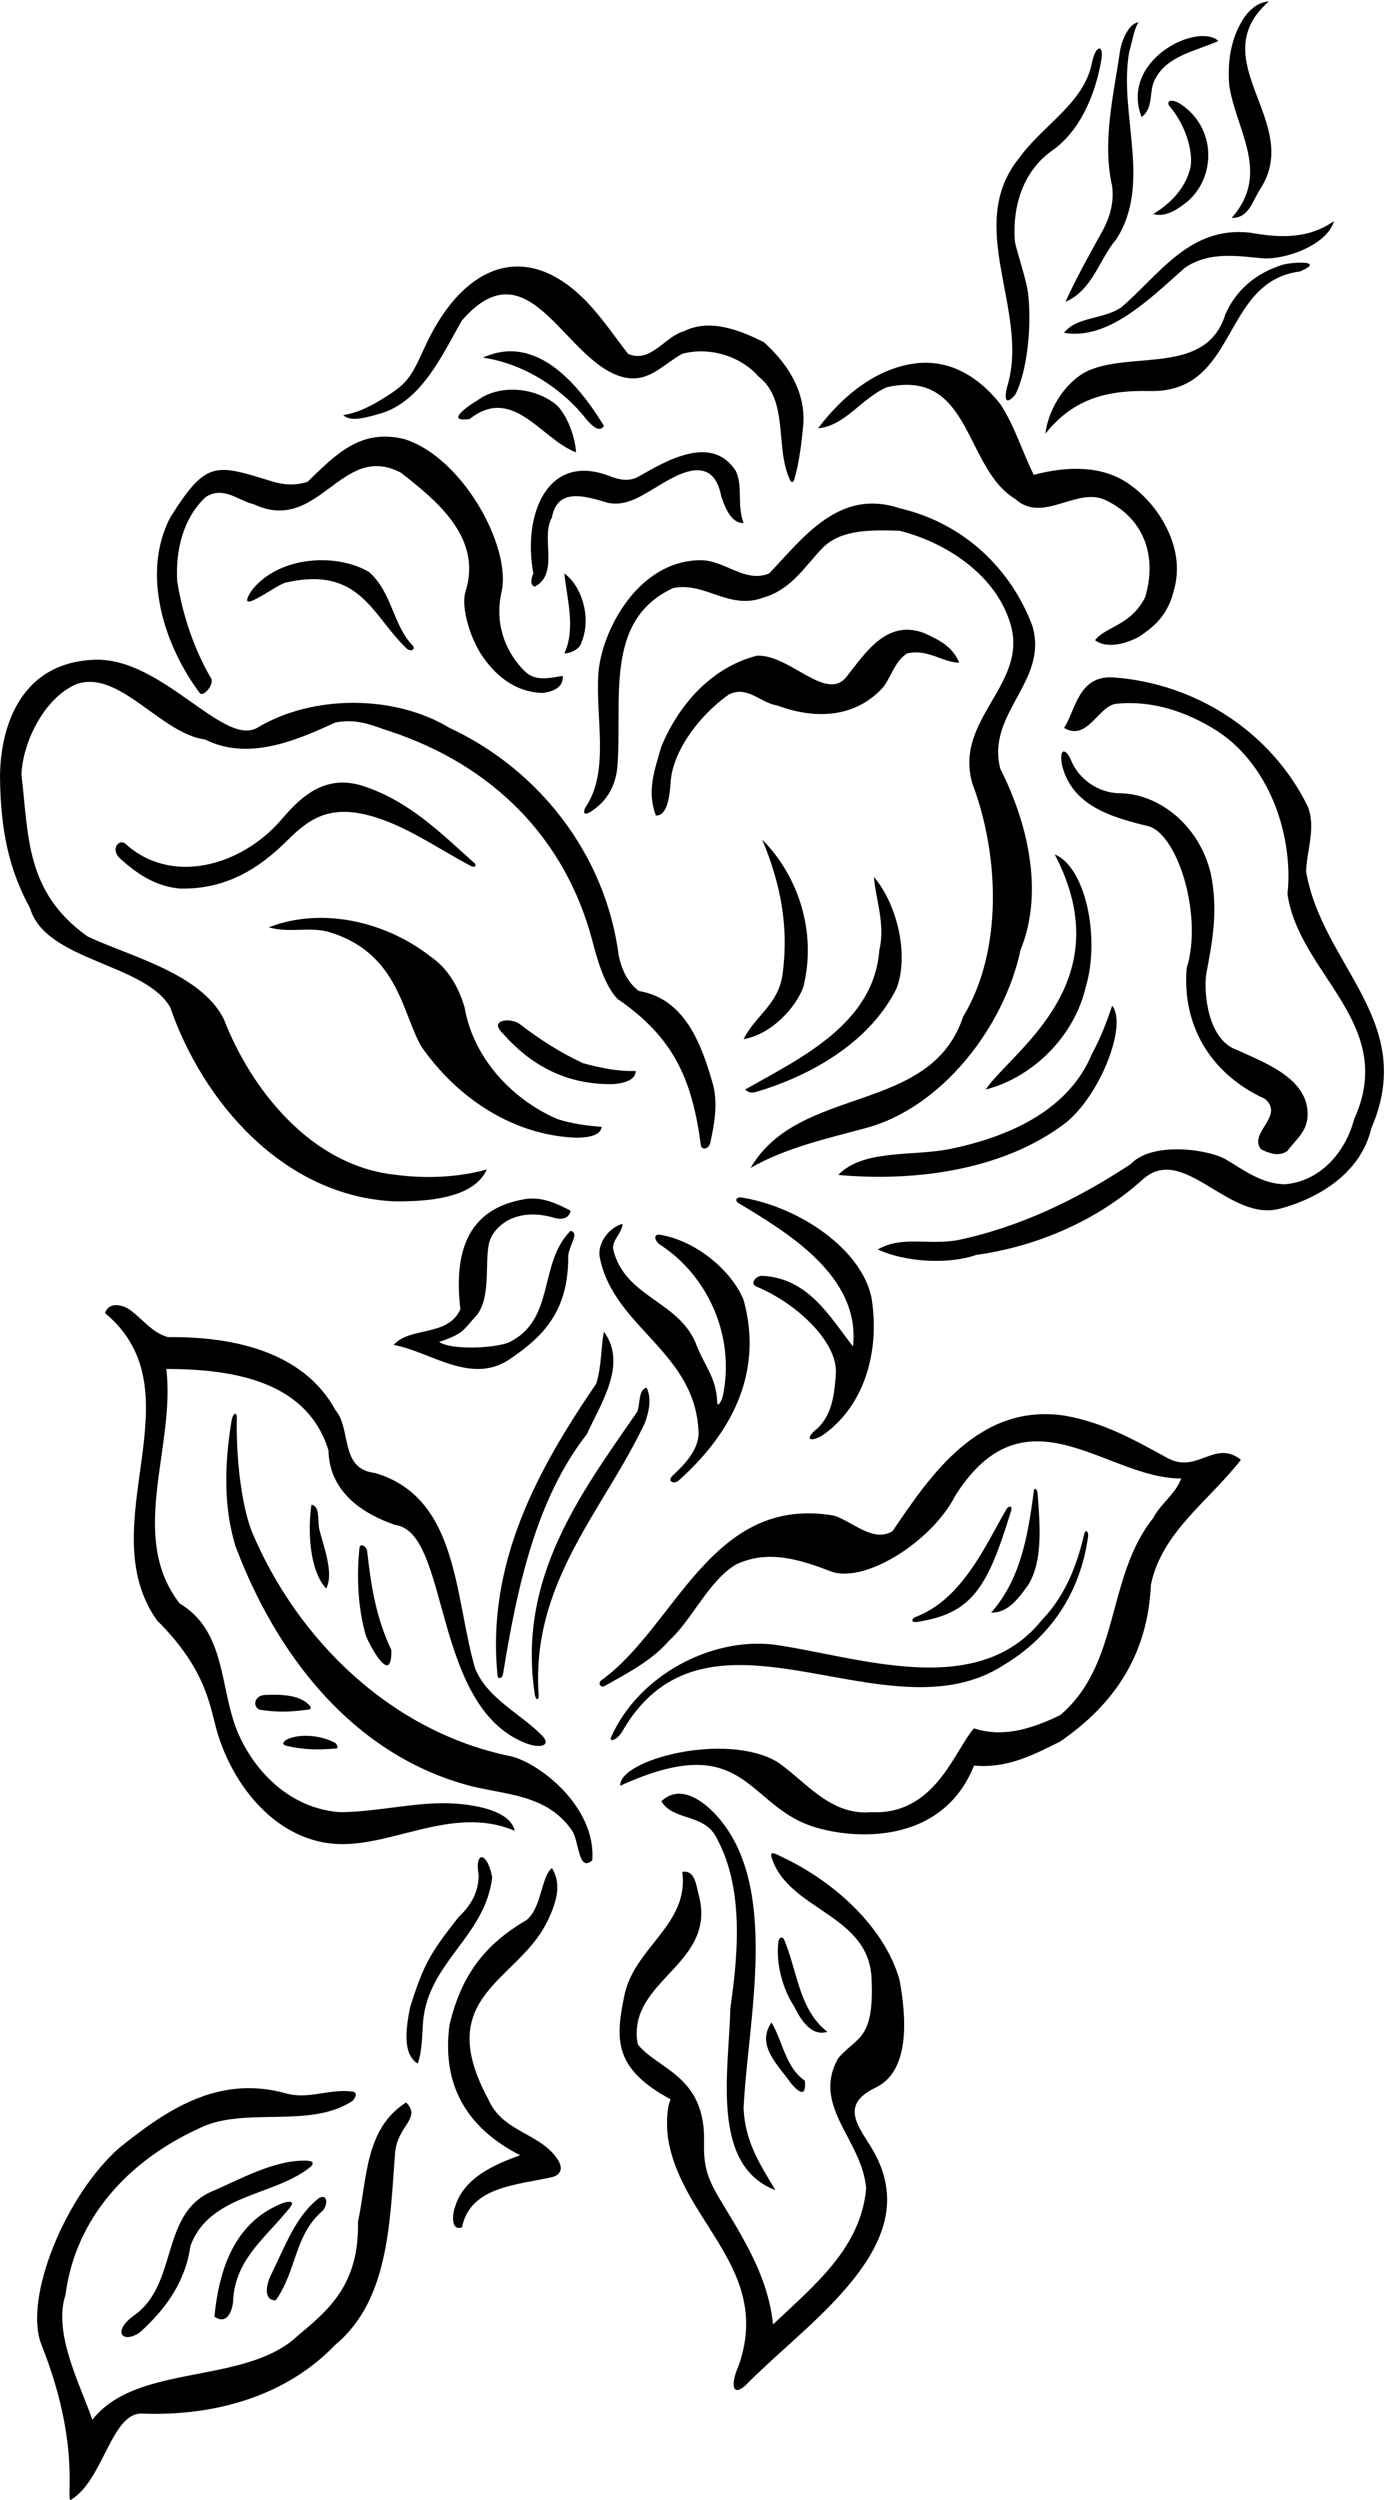 <?xml version="1.0" encoding="UTF-8"?>
<svg xmlns="http://www.w3.org/2000/svg" xmlns:xlink="http://www.w3.org/1999/xlink" width="368pt" height="664pt" viewBox="0 0 368 664" version="1.1">
<g id="surface1">
<path style=" stroke:none;fill-rule:nonzero;fill:rgb(0%,0%,0%);fill-opacity:1;" d="M 327.242 57.891 C 331.984 57.891 332.609 53.539 335.074 49.848 C 346.004 32.324 319.406 16.039 337.137 0.371 C 334.664 0.578 332.805 1.902 331.16 3.879 C 327.449 8.824 326.004 15.422 326.621 22.637 C 328.273 34.387 337.84 45.98 327.242 57.891 "/>
<path style=" stroke:none;fill-rule:nonzero;fill:rgb(0%,0%,0%);fill-opacity:1;" d="M 267.871 101.801 C 267.219 103.816 266.223 108.809 269.727 104.891 C 272.953 98.719 274.16 86.68 273.18 78.086 C 272.723 74.055 269.746 65.641 269.633 63.859 C 269.023 54.367 271.984 45.336 279.621 39.953 C 286.844 34.855 290.953 25.48 292.617 16.031 C 293.375 11.723 291.164 11.711 290.137 16.66 C 288.074 27.379 277.148 33.152 270.758 42.016 C 256.324 59.949 273.23 82.008 267.871 101.801 "/>
<path style=" stroke:none;fill-rule:nonzero;fill:rgb(0%,0%,0%);fill-opacity:1;" d="M 283.125 80.152 C 290.34 77.062 292.195 68.609 296.527 63.66 C 306.215 48.816 297.145 30.266 300.031 13.773 C 300.855 11.094 301.266 7.797 302.504 5.938 C 300.031 6.145 298.023 10.527 297.555 13.773 C 295.906 25.316 292.816 37.48 295.496 49.438 C 296.113 53.973 294.672 58.094 293.02 61.188 C 291.242 64.391 285.395 74.793 283.125 80.152 "/>
<path style=" stroke:none;fill-rule:nonzero;fill:rgb(0%,0%,0%);fill-opacity:1;" d="M 303.328 31.09 C 306.629 28.613 305.184 24.285 306.832 21.195 C 309.926 14.805 317.758 13.566 323.738 10.887 C 318.258 5.828 297.453 15.918 303.328 31.09 "/>
<path style=" stroke:none;fill-rule:nonzero;fill:rgb(0%,0%,0%);fill-opacity:1;" d="M 306.422 56.859 C 309.926 57.891 313.43 55.211 315.699 53.355 C 322.867 47.086 323.492 34.023 313.48 27.496 C 310.91 26.027 309.844 26.996 310.75 28.203 C 314.668 32.738 317.109 39.688 316.316 44.488 C 314.883 50.344 310.75 54.18 306.422 56.859 "/>
<path style=" stroke:none;fill-rule:nonzero;fill:rgb(0%,0%,0%);fill-opacity:1;" d="M 297.969 81.598 C 293.227 84.895 286.012 84.07 282.715 88.398 C 294.441 90.449 305.422 79.445 314.871 71.082 C 321.344 66.734 328.684 67.988 335.488 68.609 C 341.52 69.039 352.598 65.105 354.453 58.715 C 347.527 63.613 339.68 63.152 332.188 61.805 C 316.109 59.949 308.07 72.938 297.969 81.598 "/>
<path style=" stroke:none;fill-rule:nonzero;fill:rgb(0%,0%,0%);fill-opacity:1;" d="M 341.055 70.258 C 334.047 72.32 328.48 76.855 325.594 83.453 C 320.645 99.531 301.473 93.348 289.516 98.297 C 283.59 100.812 278.59 108.191 277.766 115.199 C 285.527 105.367 295.082 103.652 305.391 103.859 C 329.098 104.48 324.355 74.793 345.383 72.113 C 352.188 69.227 344.039 69.523 341.055 70.258 "/>
<path style=" stroke:none;fill-rule:nonzero;fill:rgb(0%,0%,0%);fill-opacity:1;" d="M 101.094 109.84 C 112.227 106.539 117.812 93.613 122.742 85.102 C 141.09 64.074 150.363 97.469 166.445 100.355 C 172.629 101.387 176.133 96.852 181.289 93.965 C 188.297 92.109 196.543 94.379 201.488 99.945 C 209.734 106.336 205.82 118.91 209.941 127.566 C 210.16 128.035 210.645 128.324 210.973 127.566 C 212.414 122.828 212.969 117.574 213.445 112.727 C 214.066 103.652 208.91 96.234 202.934 90.871 C 196.746 87.781 188.711 84.48 181.699 87.988 C 176.547 89.43 172.836 96.645 166.855 93.965 C 163.98 90.258 161.047 85.988 157.715 82.148 C 140.988 62.883 123.195 69.297 112.703 92.535 C 108.996 100.746 107.98 102.098 101.066 106.285 C 97.957 108.168 94.746 109.715 91.199 110.25 C 93.262 112.312 98.004 110.664 101.094 109.84 "/>
<path style=" stroke:none;fill-rule:nonzero;fill:rgb(0%,0%,0%);fill-opacity:1;" d="M 154.898 110.25 C 156.395 112.148 159.023 115.406 160.465 113.137 C 154.074 102.625 142.738 88.398 128.309 94.996 C 138.613 96.438 148.508 102.625 154.898 110.25 "/>
<path style=" stroke:none;fill-rule:nonzero;fill:rgb(0%,0%,0%);fill-opacity:1;" d="M 269.727 132.516 C 277.133 139.215 286.043 129.176 293.758 132.836 C 303.434 137.43 307.668 147.004 304.297 158.57 C 300.504 166.199 293.848 166.324 290.961 170.035 C 292.891 171.629 297.055 172.016 302.504 169.211 C 307.863 165.707 310.602 162.434 312.047 156.246 C 314.914 145.57 308.07 134.164 300.031 128.598 C 292.816 123.445 283.125 123.855 274.672 126.125 C 271.789 120.352 269.543 113.02 265.809 107.363 C 260.656 100.77 253.234 95.613 243.957 96.438 C 232.828 97.52 223.547 105.512 217.363 113.758 C 224.578 113.137 228.906 105.715 235.711 102.828 C 258.184 97.883 256.121 124.27 269.727 132.516 "/>
<path style=" stroke:none;fill-rule:nonzero;fill:rgb(0%,0%,0%);fill-opacity:1;" d="M 124.801 111.281 C 136.348 102.211 143.77 116.641 153.047 120.145 C 152.906 116.797 151.16 110.984 148.098 107.777 C 142.738 103.035 133.047 101.801 126.863 106.336 C 125.297 107.207 117.586 112.312 124.801 111.281 "/>
<path style=" stroke:none;fill-rule:nonzero;fill:rgb(0%,0%,0%);fill-opacity:1;" d="M 55.949 179.93 C 51.617 172.508 48.527 163.438 47.082 154.367 C 46.633 146.441 48.488 137.777 54.672 132.008 C 59.422 129.004 63.164 132.93 67.492 133.961 C 84.809 141.996 90.582 117.262 106.453 125.508 C 115.73 132.723 128.102 142.617 123.77 156.84 C 122.391 160.777 124.617 168.625 127.688 173.539 C 131.398 179.312 136.758 183.848 144.18 184.055 C 146.609 183.738 149.746 182.816 149.539 179.52 C 146.652 179.93 142.531 181.168 139.645 178.488 C 134.887 173.953 131.203 166.398 133.254 157.254 C 135.977 145.348 122.98 121.535 107.484 116.641 C 95.941 113.758 89.344 120.559 81.715 127.98 C 78.199 129.102 75.145 128.73 72.238 127.844 C 57.262 123.266 54.832 122.098 45.227 137.465 C 37.395 152.512 43.785 171.684 53.062 184.055 C 53.996 185.387 57.289 181.512 55.949 179.93 "/>
<path style=" stroke:none;fill-rule:nonzero;fill:rgb(0%,0%,0%);fill-opacity:1;" d="M 161.496 133.547 C 166.047 134.48 169.668 132.18 173.414 129.969 C 178.691 126.855 189.305 119.363 191.656 131.91 C 192.262 133.461 193.863 139.113 197.574 138.906 C 195.723 133.945 197.469 129.199 195.512 125.094 C 189.121 115.199 176.957 122.414 169.742 126.535 C 167.09 128.062 164.414 127.402 161.938 126.441 C 145.535 120.078 138.805 136.562 141.707 152.305 C 140.855 154.273 141.09 155.605 142.117 155.812 C 148.715 152.305 143.562 142.617 146.652 137.465 C 148.098 129.219 155.91 131.91 161.496 133.547 "/>
<path style=" stroke:none;fill-rule:nonzero;fill:rgb(0%,0%,0%);fill-opacity:1;" d="M 156.961 215.594 C 161.496 212.707 163.465 208.539 163.973 204.258 C 165.621 186.734 160.055 164.883 178.812 156.223 C 187.266 154.367 193.656 162.199 202.934 158.695 C 210.562 156.43 214.066 150.039 218.809 145.297 C 223.754 140.555 231.59 140.762 239.008 140.969 C 251.996 144.266 264.367 152.926 268.281 165.086 C 273.848 181.578 253.234 190.855 258.387 208.172 C 265.602 227.344 266.426 252.703 255.914 270.02 C 247.254 296.199 212.414 287.953 199.43 310.219 C 208.703 304.855 219.84 302.383 229.734 299.703 C 250.266 294.371 266.84 272.699 271.168 252.289 C 277.559 236.621 272.816 218.066 265.809 204.258 C 261.891 189.414 278.797 180.961 274.262 166.117 C 268.863 151.77 256.738 139.113 239.008 134.988 C 222.93 129.629 213.445 142.824 204.375 152.305 C 197.984 154.984 192.625 148.801 186.234 148.801 C 169.391 148.801 159.711 167.887 158.984 179.008 C 158.211 190.934 162.016 204.672 155.652 214.309 C 155.023 215.262 154.746 216.969 156.961 215.594 "/>
<path style=" stroke:none;fill-rule:nonzero;fill:rgb(0%,0%,0%);fill-opacity:1;" d="M 98.004 151.895 C 89.137 146.738 73.883 147.77 66.875 156.84 C 62.133 164.059 72.598 155.84 75.738 154.781 C 95.609 150.125 98.828 163.438 107.898 172.098 C 109.117 173.371 110.527 172.422 109.699 171.531 C 104.34 165.965 104.188 157.254 98.004 151.895 "/>
<path style=" stroke:none;fill-rule:nonzero;fill:rgb(0%,0%,0%);fill-opacity:1;" d="M 154.488 170.652 C 157.168 164.262 154.746 155.84 149.953 152.305 C 150.57 158.695 153.047 166.941 149.953 173.539 C 151.809 173.539 154.074 172.305 154.488 170.652 "/>
<path style=" stroke:none;fill-rule:nonzero;fill:rgb(0%,0%,0%);fill-opacity:1;" d="M 178.195 207.762 C 178.609 200.125 185.203 190.445 193.656 184.465 C 198.605 181.992 202.109 186.734 206.438 187.352 C 216.332 191.062 226.688 190.754 234.109 183.125 C 236.609 180.625 237.566 175.602 241.07 173.539 C 246.637 172.305 250.555 176.012 254.883 176.012 C 253.027 171.684 249.586 169.98 245.605 168.18 C 235.504 164.262 229.734 173.746 224.785 179.93 C 219.359 186.375 209.734 173.746 201.078 174.156 C 188.504 177.457 180.129 187.711 175.723 198.277 C 173.926 204.566 171.805 210.027 174.277 216.625 C 176.688 216.625 177.801 213.695 178.195 207.762 "/>
<path style=" stroke:none;fill-rule:nonzero;fill:rgb(0%,0%,0%);fill-opacity:1;" d="M 45.227 267.543 C 53.887 292.695 75.324 317.641 104.598 319.082 C 113.09 319.172 125.832 318.465 129.336 310.629 C 121.914 312.691 113.465 313.105 105.426 312.074 C 82.336 309.805 66.461 288.777 59.453 270.637 C 53.27 258.473 34.605 254.086 23.266 248.727 C 6.672 236.953 7.629 221.859 5.707 205.789 C 5.914 197.75 11.406 185.543 20.301 181.707 C 31.695 177.727 42.746 194.891 54.504 196.422 C 66.051 202.195 78.832 196.629 89.137 191.887 C 95.434 190.734 99.238 192.918 103.98 194.359 C 130.984 203.43 150.16 222.602 157.375 249.816 C 158.609 254.559 160.539 261.598 164.047 265.309 C 179.453 275.805 183.969 287.336 186.234 304.238 C 186.426 305.414 188.168 305.414 188.711 303.621 C 189.738 298.879 190.77 293.52 189.531 288.363 C 186.52 277.609 182.113 265.277 169.742 263.215 C 166.445 260.742 165.016 256.879 164.383 253.73 C 160.879 226.727 142.941 204.258 119.441 193.328 C 104.805 184.465 82.953 184.465 68.316 193.328 C 59.348 198.387 43.004 174.574 25.121 175.234 C 4.18 176.008 -0.219 195.191 0.016 207.371 C 0.258 219.883 2.051 230.402 8.016 241.281 C 12.141 255.297 38.426 255.793 45.227 267.543 "/>
<path style=" stroke:none;fill-rule:nonzero;fill:rgb(0%,0%,0%);fill-opacity:1;" d="M 347.031 231.469 C 347.238 225.695 349.715 219.719 347.445 214.152 C 337.961 194.773 318.172 181.578 295.906 179.93 C 286.398 179.281 285.805 188.797 282.715 193.328 C 288.898 197.039 291.824 187.516 296.527 186.938 C 306.422 185.91 315.699 189.207 323.738 194.359 C 338.168 204.051 343.652 223.266 342.086 237.445 C 345.176 258.887 371.359 271.871 359.812 297.23 C 357.547 305.887 350.949 313.723 341.465 314.547 C 335.281 314.547 330.289 310.625 325.344 307.738 C 320.215 305.121 305.941 303.289 300.441 309.188 C 286.496 318.395 271.168 325.887 254.473 329.391 C 246.488 330.797 239.629 328.152 233.238 331.863 C 240.246 335.16 251.789 335.984 259.418 333.305 C 275.91 331.039 291.883 323.898 303.609 313.289 C 314.523 303.414 326.621 325.059 340.438 320.938 C 350.949 318.051 361.668 311.246 364.348 299.703 C 376.719 271.254 351.363 256.617 347.031 231.469 "/>
<path style=" stroke:none;fill-rule:nonzero;fill:rgb(0%,0%,0%);fill-opacity:1;" d="M 321.676 231.879 C 318.66 219.391 308.094 210.781 297.441 210.688 C 291.805 210.637 286.598 206.922 284.57 201.906 C 283.504 199.273 281.461 198.074 282.094 202.812 C 284.57 213.945 295.082 217.035 305.391 219.512 C 313.109 222.125 319.613 243.426 315.285 257.238 C 314.047 273.316 322.5 285.688 336.105 291.871 C 341.465 296.406 331.57 300.941 335.074 305.27 C 337.137 306.301 339.816 307.332 342.086 305.684 C 344.145 302.797 347.336 300.668 347.445 296.199 C 347.652 286.512 336.312 282.387 328.684 278.883 C 320.852 276.203 319.82 263.66 320.5 258.719 C 322.148 250.062 323.738 241.773 321.676 231.879 "/>
<path style=" stroke:none;fill-rule:nonzero;fill:rgb(0%,0%,0%);fill-opacity:1;" d="M 97.5 216.445 C 107.398 218.891 116.152 225.312 125.004 229.949 C 126.266 230.625 126.555 229.852 126.246 229.406 C 116.969 221.16 108.93 212.914 96.559 208.789 C 86.785 205.621 80.395 211.086 75.004 217.426 C 63.914 230.473 45.141 235.047 33.27 224.047 C 31.617 222.777 29.293 225.492 31.828 227.965 C 36.156 231.879 41.105 235.387 47.703 236.004 C 60.043 236.324 68.898 230.66 76.488 223.09 C 81.934 217.652 87.277 213.922 97.5 216.445 "/>
<path style=" stroke:none;fill-rule:nonzero;fill:rgb(0%,0%,0%);fill-opacity:1;" d="M 197.574 275.996 C 204.996 274.758 211.418 267.633 213.445 262.184 C 217.156 247.34 211.902 232.371 202.52 223.016 C 207.262 234.355 209.734 245.898 207.883 259.094 C 206.645 266.926 200.664 269.812 197.574 275.996 "/>
<path style=" stroke:none;fill-rule:nonzero;fill:rgb(0%,0%,0%);fill-opacity:1;" d="M 288.484 262.184 C 292.402 248.992 288.406 230.262 280.238 226.934 C 298.176 261.172 268.836 279.133 261.891 289.395 C 274.387 286.137 285.395 275.379 288.484 262.184 "/>
<path style=" stroke:none;fill-rule:nonzero;fill:rgb(0%,0%,0%);fill-opacity:1;" d="M 202.934 289.395 C 216.953 284.859 231.383 276.203 238.184 262.598 C 241.547 253.973 238.598 240.539 232.207 232.91 C 232.617 238.684 235.301 245.484 233.648 252.289 C 232.207 272.078 212.414 281.148 197.984 289.395 C 199.637 290.84 200.664 290.012 202.934 289.395 "/>
<path style=" stroke:none;fill-rule:nonzero;fill:rgb(0%,0%,0%);fill-opacity:1;" d="M 88.105 247.754 C 106.02 253.586 106.891 269.379 112.02 278.059 C 121.504 291.664 136.348 301.559 153.047 302.18 C 155.105 302.18 159.641 301.973 159.848 299.289 C 156.551 299.086 151.809 298.469 148.098 297.23 C 136.555 292.281 125.879 281.484 123.453 267.633 C 121.941 262.297 119.031 257.238 114.496 254.145 C 102.742 244.867 85.633 240.746 71.41 246.312 C 77.246 247.969 82.539 245.898 88.105 247.754 "/>
<path style=" stroke:none;fill-rule:nonzero;fill:rgb(0%,0%,0%);fill-opacity:1;" d="M 283.125 298.262 C 292.402 290.84 299.645 272.109 295.496 267.133 C 294.051 271.461 292.402 275.789 290.137 279.914 C 283.742 295.375 267.254 302.18 251.996 305.27 C 241.938 307.133 229.32 305.27 222.723 312.074 C 243.133 313.93 266.633 310.836 283.125 298.262 "/>
<path style=" stroke:none;fill-rule:nonzero;fill:rgb(0%,0%,0%);fill-opacity:1;" d="M 162.941 287.953 C 165.113 287.781 168.918 287.129 168.918 284.449 C 164.383 284.656 159.438 283.625 154.898 282.387 C 149.129 279.707 143.562 276.203 138.203 272.078 C 136.051 270.246 129.543 270.637 133.664 274.555 C 141.293 283.211 150.777 288.16 162.941 287.953 "/>
<path style=" stroke:none;fill-rule:nonzero;fill:rgb(0%,0%,0%);fill-opacity:1;" d="M 217.234 379.355 C 213.84 382.043 214.781 383.324 218.395 381.34 C 229.527 373.711 233.855 359.281 231.59 344.852 C 229.051 331.859 212.414 320.523 196.953 318.051 C 195.723 317.91 195.145 318.781 196.129 319.492 C 209.094 327.309 228.723 338.91 226.641 357.633 C 220.25 349.387 214.684 339.492 202.52 338.871 C 200.762 338.836 199.113 341.062 201.078 341.758 C 211.871 346.285 222.594 356.539 222.094 364.801 C 221.699 371.324 220.742 375.992 217.234 379.355 "/>
<path style=" stroke:none;fill-rule:nonzero;fill:rgb(0%,0%,0%);fill-opacity:1;" d="M 104.598 357.219 C 114.699 359.074 125.629 368.352 136.141 360.52 C 145.211 354.336 150.84 347.457 150.984 334.336 C 150.676 331.281 154.281 327.535 151.602 326.914 C 142.941 335.574 147.684 350.621 135.109 356.602 C 131.398 358.047 120.172 358.707 116.664 356.438 C 123.496 354.105 122.996 353.285 126.719 349.27 C 130.844 343.906 128.414 333.625 130.309 329.074 C 131.957 325.156 137.672 320.547 147.555 323.539 C 149.418 324.016 151.293 323.516 151.602 321.555 C 147.891 319.699 144.258 317.836 139.645 318.465 C 123.535 321.062 120.645 333.508 122.328 347.738 C 119.031 355.156 108.93 352.273 104.598 357.219 "/>
<path style=" stroke:none;fill-rule:nonzero;fill:rgb(0%,0%,0%);fill-opacity:1;" d="M 178.812 391.852 C 177.125 393.379 178.965 394.344 180.258 393.297 C 193.449 381.547 203.141 365.465 197.574 345.262 C 194.465 337.672 185.203 329.594 175.309 327.945 C 173.441 327.695 173.926 329.828 175.723 330.832 C 187.883 338.871 195.512 354.746 192.008 371.031 C 191.461 372.742 190.59 373.711 190.562 372.477 C 190.359 366.086 187.473 363.199 185.203 357.633 C 180.875 345.469 166.031 344.852 162.941 331.863 C 162.496 329.438 165.402 327.406 165.414 325.059 C 162.113 325.887 158.426 330.117 159.438 334.336 C 163.352 352.891 185.203 359.281 185.617 380.926 C 185.41 385.258 181.906 388.969 178.812 391.852 "/>
<path style=" stroke:none;fill-rule:nonzero;fill:rgb(0%,0%,0%);fill-opacity:1;" d="M 139.645 462.977 C 143.41 464.484 146.512 463.707 144.18 461.121 C 138.613 455.348 129.543 451.223 126.246 443.184 C 120.68 424.012 121.914 397.832 99.652 391.234 C 90.168 390.203 93.469 379.691 89.137 374.535 C 80.688 359.074 62.133 354.953 44.609 355.156 C 40.281 353.922 37.805 350.211 34.301 347.738 C 31.812 346.199 28.734 346.086 27.91 348.77 C 53.27 369.797 23.789 405.047 41.723 430.402 C 55.609 444.125 55.852 454.449 58.039 461.137 C 62.934 476.102 74.227 488.488 88.574 489.715 C 103.672 491.004 120.145 479.227 136.758 486.27 C 135.469 480.273 123.777 478.82 116.77 478.957 C 108.133 479.125 98.93 481.324 90.168 481.324 C 74.469 480.051 65.129 466.773 62.07 457.141 C 58.496 445.891 59.152 432.711 47.703 425.867 C 33.891 407.934 46.672 384.434 44.195 363.609 C 62.609 363.625 81.715 367.113 87.281 385.258 C 87.488 395.977 95.941 401.953 105.012 405.047 C 119.609 406.957 114.699 453.285 139.645 462.977 "/>
<path style=" stroke:none;fill-rule:nonzero;fill:rgb(0%,0%,0%);fill-opacity:1;" d="M 132.223 445.246 C 132.465 446.078 133.434 445.785 133.664 444.629 C 137.379 421.539 142.531 398.035 155.93 380.926 C 159.438 373.094 166.855 362.371 160.465 353.715 C 159.641 357.84 159.848 363.199 158.406 367.527 C 142.941 390.203 129.133 415.148 132.223 445.246 "/>
<path style=" stroke:none;fill-rule:nonzero;fill:rgb(0%,0%,0%);fill-opacity:1;" d="M 171.805 368.559 C 169.535 369.176 170.156 372.887 169.328 374.949 C 154.074 397.008 137.379 419.27 142.117 450.195 C 142.348 451.504 143.023 451.695 143.148 450.605 C 140.883 420.301 160.465 401.129 171.391 377.836 C 172.379 374.969 173.246 371.648 171.805 368.559 "/>
<path style=" stroke:none;fill-rule:nonzero;fill:rgb(0%,0%,0%);fill-opacity:1;" d="M 135.727 466.48 C 104.188 460.09 79.035 435.762 66.875 406.695 C 64.168 399.672 62.707 387.445 62.91 376.52 C 62.961 375.027 61.941 375.066 61.516 377.422 C 59.66 388.762 59.324 399.965 62.543 410.613 C 73.059 438.648 93.055 465.859 124.801 474.312 C 134.492 476.785 145.418 476.582 152.016 486.27 C 153.973 489.281 153.609 497.375 157.375 494.105 C 158.406 479.879 143.316 468.262 135.727 466.48 "/>
<path style=" stroke:none;fill-rule:nonzero;fill:rgb(0%,0%,0%);fill-opacity:1;" d="M 310.035 387.176 C 301.379 382.434 293.18 377.781 282.715 375.98 C 260.035 372.68 247.051 392.059 237.152 406.695 C 232 409.789 226.641 404.223 221.691 402.574 C 188.984 396.859 179.629 432.008 159.789 446.289 C 158.871 446.949 159.395 448.5 160.762 447.758 C 166.723 444.395 173.277 441.02 177.781 435.762 C 183.762 430.402 188.297 419.891 195.512 415.562 C 204.172 411.438 212.828 414.324 220.867 417.414 C 229.941 420.625 247.668 409.375 253.852 397.215 C 272.609 367.625 294.055 392.891 313.844 392.68 C 312.398 396.801 308.277 399.48 306.422 403.191 C 293.848 418.859 297.762 441.949 281.684 455.555 C 274.879 458.852 266.84 461.738 258.801 459.059 C 253.645 464.828 248.496 482.137 231.59 481.324 C 220.457 482.352 213.859 472.871 206.438 467.922 C 192.723 459.93 164.406 467.41 164.797 474.312 C 197.395 459.406 198.16 478.641 214.926 484.773 C 225.344 488.59 250.082 490.77 258.801 468.953 C 267.664 469.777 274.672 466.066 281.684 462.562 C 296.113 452.668 304.977 439.473 305.801 420.922 C 308.688 406.902 321.266 398.656 329.715 387.73 C 322.707 382.164 318.078 391.711 310.035 387.176 "/>
<path style=" stroke:none;fill-rule:nonzero;fill:rgb(0%,0%,0%);fill-opacity:1;" d="M 273.23 420.922 C 277.148 414.531 276.324 404.84 275.703 396.801 C 275.645 395.508 274.773 394.828 274.672 396.184 C 273.023 408.758 270.965 419.684 263.336 428.344 C 267.664 428.344 270.223 425.152 273.23 420.922 "/>
<path style=" stroke:none;fill-rule:nonzero;fill:rgb(0%,0%,0%);fill-opacity:1;" d="M 82.746 399.688 C 81.703 407.035 82.336 417.211 86.664 421.949 C 88.773 417.887 86.047 411.023 84.809 406.078 C 84.398 403.809 85.016 399.895 82.746 399.688 "/>
<path style=" stroke:none;fill-rule:nonzero;fill:rgb(0%,0%,0%);fill-opacity:1;" d="M 267.254 401.129 C 261.891 410.406 255.707 424.633 243.547 429.371 C 242.223 429.801 241.836 430.965 243.547 430.816 C 258.297 428.602 262.414 421.766 268.695 401.129 C 269.059 399.672 267.703 400.062 267.254 401.129 "/>
<path style=" stroke:none;fill-rule:nonzero;fill:rgb(0%,0%,0%);fill-opacity:1;" d="M 266.84 442.152 C 279.211 434.73 287.043 422.98 289.105 408.141 C 289.305 406.453 288.238 406.262 288.074 407.52 C 286.012 416.387 282.715 424.219 276.734 430.402 C 259.418 451.844 227.672 439.887 205.406 436.793 C 188.75 434.938 169.535 445.039 162.32 461.531 C 161.914 462.934 164.336 462.062 165.824 459.059 C 188.914 420.922 235.711 462.562 266.84 442.152 "/>
<path style=" stroke:none;fill-rule:nonzero;fill:rgb(0%,0%,0%);fill-opacity:1;" d="M 95.527 411.023 C 94.703 418.859 95.117 427.105 97.176 434.32 C 98.074 436.777 104.188 448.34 103.98 438.238 C 100.062 429.992 98.621 421.746 97.59 412.262 C 97.555 410.754 95.75 409.746 95.527 411.023 "/>
<path style=" stroke:none;fill-rule:nonzero;fill:rgb(0%,0%,0%);fill-opacity:1;" d="M 70.379 450.195 C 67.656 450.34 66.977 453.148 68.934 454.109 C 73.566 454.797 76.566 454.797 81.715 454.109 C 82.574 454.117 82.77 453.633 82.336 453.078 C 79.859 450.195 74.914 449.988 70.379 450.195 "/>
<path style=" stroke:none;fill-rule:nonzero;fill:rgb(0%,0%,0%);fill-opacity:1;" d="M 76.391 461.941 C 75.824 462.203 74.629 463.031 75.738 463.594 C 80.348 464.773 84.398 464.828 89.137 464.418 C 89.938 464.484 89.742 463.609 89.137 462.977 C 84.859 460.641 79.336 460.582 76.391 461.941 "/>
<path style=" stroke:none;fill-rule:nonzero;fill:rgb(0%,0%,0%);fill-opacity:1;" d="M 189.531 481.324 C 185.836 477.57 180.258 474.105 175.723 478.438 C 178.812 483.59 186.855 481.734 190.152 487.715 C 197.188 500.254 196.547 516.379 194.07 533.273 C 193.656 550.176 188.711 575.121 206.023 581.719 C 201.695 574.504 197.984 568.73 197.574 560.07 C 198.605 536.57 207.777 499.816 189.531 481.324 "/>
<path style=" stroke:none;fill-rule:nonzero;fill:rgb(0%,0%,0%);fill-opacity:1;" d="M 232.617 554.508 C 241.859 550.125 240.863 535.953 239.008 525.852 C 234.887 511.422 221.074 499.465 207.883 493.277 C 206.285 492.48 204.441 491.414 204.996 493.277 C 209.324 507.504 231.176 508.328 231.59 525.852 C 232.273 541.957 227.672 540.898 222.723 546.672 C 215.508 559.453 229.113 568.316 230.145 581.305 C 228.703 596.973 216.746 606.66 205.406 617.383 C 204.52 608.82 201.23 601.402 197.324 594.375 C 190.285 581.719 186.828 579.41 187.059 569.348 C 187.684 551.281 174.805 549.777 169.445 542.973 C 166.352 525.863 190.77 521.934 185.617 503.176 C 184.996 500.699 184.586 496.578 181.289 497.195 C 183.145 511.422 168.301 517.191 165.824 530.387 C 163.465 541.887 163.246 549.562 178.195 557.598 C 176.93 560.195 177.109 566.137 177.609 568.625 C 181.523 590.477 205.406 602.953 196.129 628.719 C 194.465 632.27 194.078 637.02 197.984 633.668 C 205.898 625.633 215.324 618.242 223.074 609.719 C 235.184 596.395 240.066 583.883 231.125 569.762 C 227.484 564.012 223.629 558.805 232.617 554.508 "/>
<path style=" stroke:none;fill-rule:nonzero;fill:rgb(0%,0%,0%);fill-opacity:1;" d="M 127.168 498.027 C 127.207 504.223 123.18 507.863 121.781 509.262 C 114.566 518.535 112.641 521.316 108.93 533.273 C 108.051 538.012 106.66 545.438 110.988 548.113 C 112.227 544.609 112.121 540.531 112.434 536.777 C 113.875 521.109 128.926 514.309 130.781 498.641 C 129.531 491.824 126.047 491.434 127.168 498.027 "/>
<path style=" stroke:none;fill-rule:nonzero;fill:rgb(0%,0%,0%);fill-opacity:1;" d="M 129.75 557.598 C 114.941 530.289 137.105 526.422 145.105 510.961 C 149.031 503.367 148.547 499.359 146.652 496.164 C 143.77 498.434 143.965 506.609 139.941 509.957 C 128.605 516.555 122.535 524.82 119.441 537.809 C 117.176 554.508 124.801 565.637 138.203 572.441 C 131.398 574.914 123.152 578.418 120.887 586.254 C 120.266 587.902 119.648 592.645 122.742 591.613 C 124.957 580.719 137.258 580.41 146.762 578.242 C 147.477 578.078 150.883 576.941 147.582 572.723 C 142.652 566.414 133.352 566 129.75 557.598 "/>
<path style=" stroke:none;fill-rule:nonzero;fill:rgb(0%,0%,0%);fill-opacity:1;" d="M 219.84 539.664 C 212.414 533.891 212.004 524.203 208.5 515.543 C 208.125 514.375 207.156 514.277 206.852 515.543 C 206.023 521.523 208.086 528.531 210.973 532.859 C 212.414 535.746 215.301 541.105 219.84 539.664 "/>
<path style=" stroke:none;fill-rule:nonzero;fill:rgb(0%,0%,0%);fill-opacity:1;" d="M 209.941 553.062 C 212.457 556.148 214.27 556.98 213.859 552.652 C 208.703 549.145 207.883 541.93 204.996 537.188 C 200.664 543.375 207.156 548.859 209.941 553.062 "/>
<path style=" stroke:none;fill-rule:nonzero;fill:rgb(0%,0%,0%);fill-opacity:1;" d="M 95.117 590.168 C 95.434 606.523 87.695 613.258 79.242 620.27 C 65.223 633.668 36.5 627.449 24.543 642.703 C 21.242 633.219 14.059 619.699 17.398 609.547 C 20.078 588.934 34.301 573.883 52.648 565.43 C 64.605 559.246 82.129 565.637 93.672 558.012 C 94.395 557.289 95.168 555.836 93.672 555.535 C 87.281 554.711 81.922 557.805 75.738 555.949 C 57.598 551.004 43.727 560.875 31.828 570.379 C 17.398 582.953 6.141 610.523 11.008 622.742 C 21.762 649.754 17.281 664.625 18.84 663.973 C 27.707 658.613 29.609 640.125 38.219 641.09 C 57.391 641.707 76.152 636.348 89.137 622.742 C 103.566 610.785 103.566 589.551 105.012 571.41 C 105.848 564.465 112.02 562.547 107.898 558.422 C 96.973 565.43 97.59 578.418 95.117 590.168 "/>
<path style=" stroke:none;fill-rule:nonzero;fill:rgb(0%,0%,0%);fill-opacity:1;" d="M 81.305 573.883 C 72.645 573.676 63.398 579.094 55.977 582.188 C 42.578 588.371 47.289 606.66 35.746 614.906 C 29.559 619.309 32.609 622.625 37.117 619.531 C 44.152 613.242 49.309 605.871 50.59 596.559 C 55.742 582.543 73.266 583.367 82.746 575.328 C 83.445 574.34 83.059 573.953 81.305 573.883 "/>
<path style=" stroke:none;fill-rule:nonzero;fill:rgb(0%,0%,0%);fill-opacity:1;" d="M 73.266 610.992 C 78.832 603.156 78.211 593.676 85.633 587.285 C 87.031 585.965 87.281 582.543 84.809 583.781 C 78.418 588.727 75.738 596.766 71.82 604.602 C 70.754 606.984 69.965 610.992 73.266 610.992 "/>
<path style=" stroke:none;fill-rule:nonzero;fill:rgb(0%,0%,0%);fill-opacity:1;" d="M 61.926 611.402 C 62.32 600.594 69.828 595.008 75.887 587.723 C 77.441 585.965 78.891 584.266 75.598 584.996 C 62.609 589.738 58.215 602.332 56.977 615.32 C 60.277 617.59 61.648 613.961 61.926 611.402 "/>
</g>
</svg>
